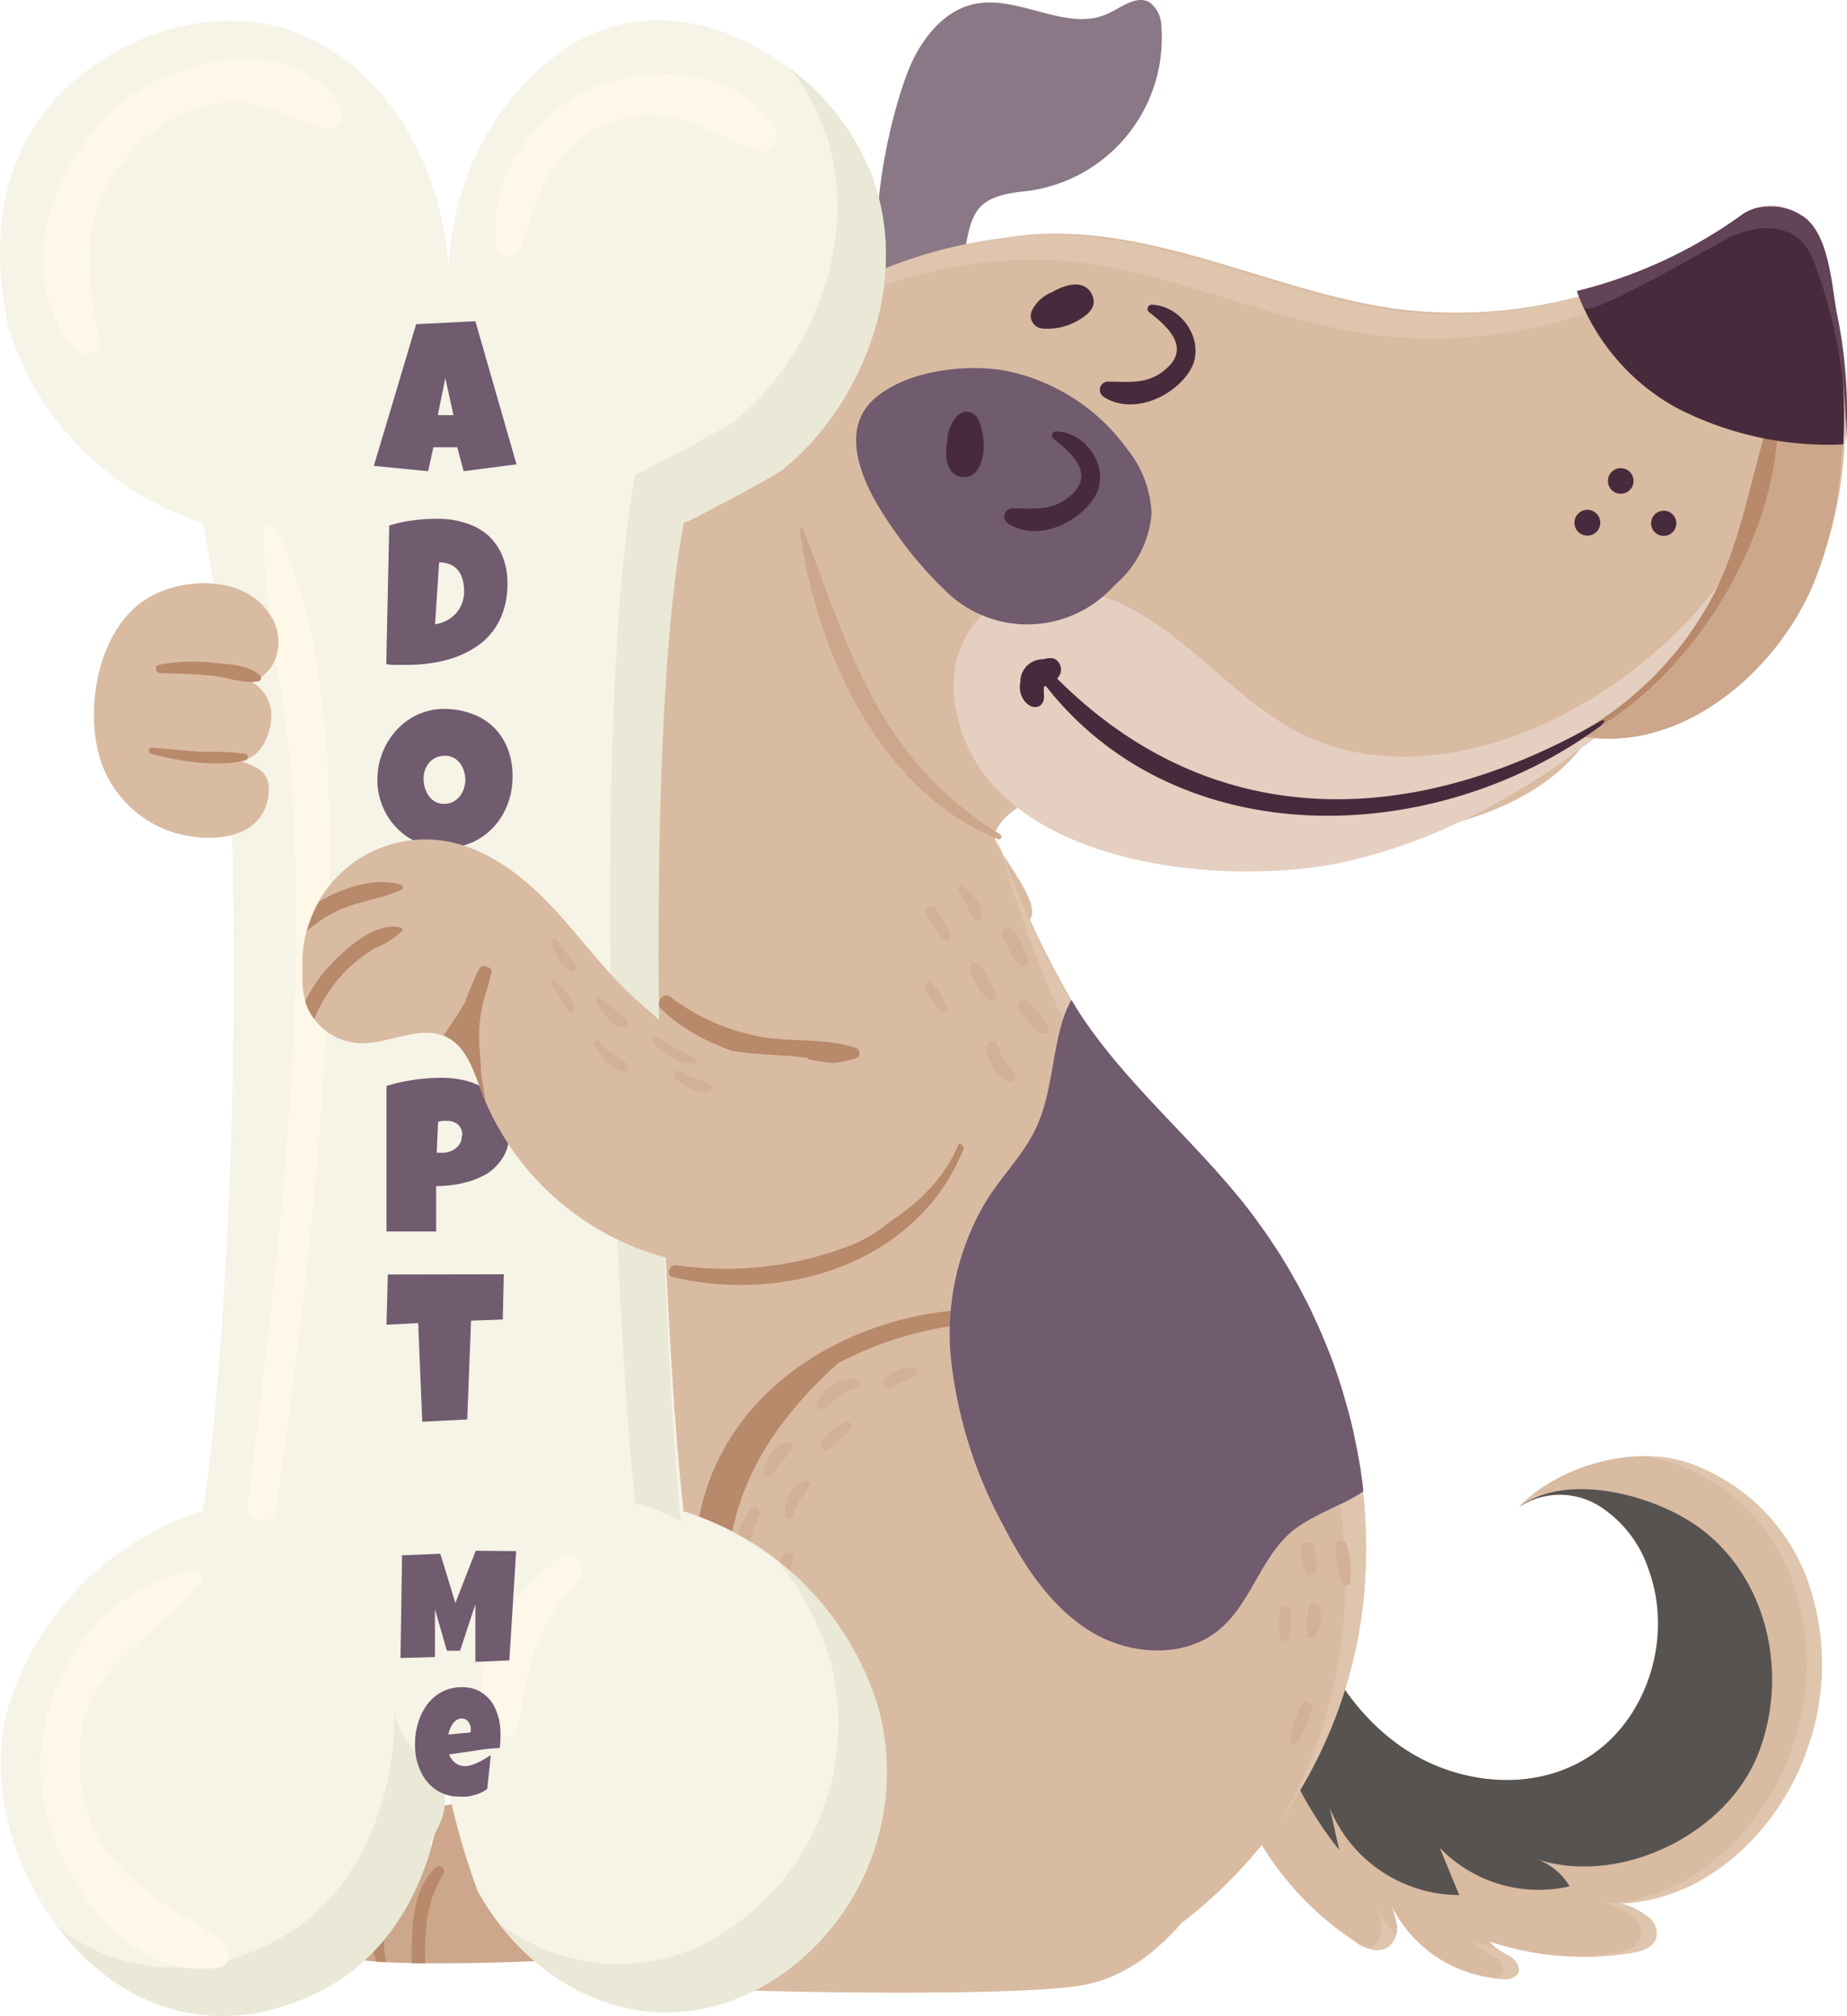 <svg xmlns="http://www.w3.org/2000/svg" width="444.728" height="485.464" viewBox="0 0 444.728 485.464">
  <g id="Group_141" data-name="Group 141" transform="translate(-681 -7122.536)">
    <path id="Path_77" data-name="Path 77" d="M491.418,273.548c3.024-6.1,7.948-11.835,14.6-13.275,10.741-2.361,22.346,6.94,32.309,2.275,3.254-1.5,6.767-4.463,9.935-2.736a7.286,7.286,0,0,1,2.88,5.759,37.175,37.175,0,0,1-32.165,39.709c-13.506,1.267-13.506,5.327-15.665,17.278-1.44,7.89-4.492,16.586-13.908,11.115C476.1,325.957,485.947,284.548,491.418,273.548Z" transform="translate(409.491 6863.248)" fill="#8a7886"/>
    <path id="Path_78" data-name="Path 78" d="M512.4,423.078a73.573,73.573,0,0,0,31.963,74.869,7.862,7.862,0,0,0,7.545,1.5A5.586,5.586,0,0,0,554.444,494a41.87,41.87,0,0,0-3.254-9.589,31.676,31.676,0,0,0,28.8,22.519,3.83,3.83,0,0,0,3.484-1.21c.893-1.469-.4-3.369-1.9-4.262a14.858,14.858,0,0,1-4.9-3.542,70.174,70.174,0,0,0,34.238,2.678c2.333-.432,5.01-1.238,5.759-3.484a4.924,4.924,0,0,0-2.131-5.356,18.2,18.2,0,0,0-6.335-3.052c20.848-.749,38.471-17.969,45.066-37.752a60.471,60.471,0,0,0-.288-40.544,47,47,0,0,0-28.8-27.875c-13.131-4.175-30.7.864-40.314,10.655a18.141,18.141,0,0,1,19.12-.173,28.8,28.8,0,0,1,12.095,15.694c5.759,16.039-.346,35.88-14.744,44.922-13.592,8.639-32.194,6.479-45.354-2.88s-21.136-24.477-24.189-40.314A89.786,89.786,0,0,0,512.4,423.078Z" transform="translate(462.917 7092.125)" fill="#d9bba2"/>
    <path id="Path_79" data-name="Path 79" d="M565.11,382.5a46.994,46.994,0,0,1,28.8,27.874,60.47,60.47,0,0,1,.288,40.516c-6.565,19.812-24.217,37.032-45.065,37.78a18.575,18.575,0,0,1,6.364,3.052,4.924,4.924,0,0,1,2.1,5.356c-.835,2.246-3.513,3.052-5.759,3.456a68.739,68.739,0,0,1-11.115.979,69.108,69.108,0,0,0,14.83-.892c2.333-.432,5.01-1.238,5.759-3.484a4.924,4.924,0,0,0-2.131-5.356,18.2,18.2,0,0,0-6.335-3.052c20.848-.749,38.471-17.969,45.066-37.751a60.471,60.471,0,0,0-.288-40.544,47,47,0,0,0-28.8-27.875,33.543,33.543,0,0,0-11.23-1.44A31.854,31.854,0,0,1,565.11,382.5Z" transform="translate(518.452 7092.186)" fill="#dfc5ad"/>
    <path id="Path_80" data-name="Path 80" d="M532.63,421.65a14.4,14.4,0,0,0,4.866,3.542c1.5.893,2.88,2.88,1.9,4.262a2.879,2.879,0,0,1-2.016,1.094l2.246.173a3.83,3.83,0,0,0,3.484-1.209c.893-1.469-.4-3.369-1.9-4.262a36.764,36.764,0,0,1-3.4-2.1C536.057,422.658,534.329,422.226,532.63,421.65Z" transform="translate(503.246 7168.422)" fill="#dfc5ad"/>
    <path id="Path_81" data-name="Path 81" d="M540.7,431.6a45.152,45.152,0,0,0,26.694,8.092,45.641,45.641,0,0,1-23.037-8.034c-13.131-9.186-21.136-24.477-24.188-40.314-1.209.6-2.3,1.152-3.312,1.7C520.143,408.272,528.062,422.756,540.7,431.6Z" transform="translate(473.605 7111.453)" fill="#dfc5ad"/>
    <path id="Path_82" data-name="Path 82" d="M530.339,425.368a31.348,31.348,0,0,1-4.521-6.508,22.093,22.093,0,0,1,1.065,4.089,5.557,5.557,0,0,1-2.534,5.471l-.49.2a5.327,5.327,0,0,0,4.2-.144,4.81,4.81,0,0,0,2.275-3.11Z" transform="translate(486.762 7163.18)" fill="#dfc5ad"/>
    <path id="Path_83" data-name="Path 83" d="M539.379,384.492a30.025,30.025,0,0,0-2.879,2.678,15.347,15.347,0,0,1,7.861-2.707,18.14,18.14,0,0,0-4.982.029Z" transform="translate(510.521 7098.23)" fill="#dfc5ad"/>
    <path id="Path_84" data-name="Path 84" d="M534.409,470.734c-.778-3.369-1.526-6.709-2.275-10.05a33.749,33.749,0,0,0,31.157,20.877c-1.584-3.8-3.139-7.6-4.694-11.374a33.057,33.057,0,0,0,31.272,9.272,15.206,15.206,0,0,0-8.293-6.652c20.157,6.853,46.275-5.759,53.848-25.628,7.919-20.791.979-46.361-19.063-57.045-10.655-5.759-27.874-9.7-38.558-2.16a18.141,18.141,0,0,1,19.12-.173A28.8,28.8,0,0,1,609.019,403.5c5.759,16.039-.346,35.88-14.744,44.922-13.592,8.639-32.194,6.479-45.354-2.88s-21.136-24.477-24.189-40.314a72.27,72.27,0,0,0-10.251,6.018,91.4,91.4,0,0,0,19.927,59.492Z" transform="translate(469.072 7097.311)" fill="#575351"/>
    <path id="Path_85" data-name="Path 85" d="M579.942,388.918A69.369,69.369,0,0,0,493.554,377.4c-18.688,11.346-31.675,32.8-30.149,54.712,1.641,25.571,13.908,42.1,25.081,65.165-7.084.662-5.586-1.584-12.065-4.521a26.55,26.55,0,0,0-27.673,4.031c-7.429,6.479-11.518,21.827-8.84,31.3,7.976,2.016,56.181.634,66.231-1.469,17.278-3.628,27.183,2.88,44.6.432,19.956-2.88,31.3-23.037,42.416-39.94a121.666,121.666,0,0,0,16.932-35.361,62.775,62.775,0,0,0-1.238-38.7A42.186,42.186,0,0,0,579.942,388.918Z" transform="translate(327.418 7066.246)" fill="#cca78c"/>
    <path id="Path_86" data-name="Path 86" d="M779.1,293.721c-1.209-5.356-2.88-11-6.8-14.4a10.309,10.309,0,0,0-13.62-.518,114.378,114.378,0,0,1-83.076,22.633c-28.8-3.8-56.066-19.092-85.322-18.17-27.73.864-57.592,19.7-83.681,31.906-36.715,17.278-56.757,180.522-57.592,180.233a58.687,58.687,0,0,0-.777,27.212l6.94-13.016A48.348,48.348,0,0,0,458.6,550.7a8.641,8.641,0,0,0,2.016-2.217c-6.306,31.848,8.927,84.689,46.707,117.17a33.634,33.634,0,0,0,4.377,3.139,25.6,25.6,0,0,0-23.238,33,150.54,150.54,0,0,0,26.78,4.348c10.309.49,65.683,1.612,83.1-.95,10.165-1.5,18.084-7.458,24.88-15.175A113.052,113.052,0,0,0,665.5,622.08c7.084-36.686-4.175-75.906-27.471-105.134-11.95-14.974-26.809-27.529-37.78-43.194a222.365,222.365,0,0,1-13.592-25.4c3.427-4.175-9.531-17.738-8.437-20.647,4-10.367,24.275-11.144,30.7-20.5A100.424,100.424,0,0,0,628.5,421.143c24.534,12.872,77.6,9.5,93.673-18.17.518-.921.461-.345.317,0,23.037,3.513,42.56-13.534,52.7-35.966S784.514,317.823,779.1,293.721Z" transform="translate(342.299 6895.57)" fill="#d9bba2"/>
    <path id="Path_87" data-name="Path 87" d="M542.9,320.37h-.317C542.637,320.773,542.781,320.629,542.9,320.37Z" transform="translate(521.948 6978.059)" fill="#d9bba2"/>
    <path id="Path_88" data-name="Path 88" d="M542.346,289.281c29.257-.893,56.382,14.4,85.322,18.17a114.176,114.176,0,0,0,83.047-22.634,10.424,10.424,0,0,1,13.649.518c3.974,3.542,5.586,9.186,6.8,14.542,5.414,24.1,6.393,50.479-3.859,73.17a66.241,66.241,0,0,1-6.335,10.971A67.324,67.324,0,0,0,732.111,367c10.251-22.662,9.272-48.953,3.859-73.17-1.209-5.356-2.88-11-6.8-14.4a10.4,10.4,0,0,0-13.649-.547,114.146,114.146,0,0,1-83.047,22.662c-28.8-3.8-56.066-19.092-85.322-18.17-27.73.864-58.225,13.188-76.136,35.793-.518.634-.95,1.325-1.469,1.987C487.346,300.8,516.286,290.174,542.346,289.281Z" transform="translate(384.682 6895.777)" fill="#dfc5ad"/>
    <path id="Path_89" data-name="Path 89" d="M546.615,298.445a3.081,3.081,0,1,0,3.28,2.786A3.081,3.081,0,0,0,546.615,298.445Z" transform="translate(524.421 6936.834)" fill="#472b3c"/>
    <path id="Path_90" data-name="Path 90" d="M543.771,301.92a3.11,3.11,0,1,0,3.077,2.821A3.11,3.11,0,0,0,543.771,301.92Z" transform="translate(519.461 6943.379)" fill="#472b3c"/>
    <path id="Path_91" data-name="Path 91" d="M550.213,302.008a3.036,3.036,0,1,0,3.3,2.75A3.036,3.036,0,0,0,550.213,302.008Z" transform="translate(531.103 6943.521)" fill="#472b3c"/>
    <path id="Path_92" data-name="Path 92" d="M495.756,289.59a9.071,9.071,0,0,1,4.9-4.636c3.4-1.987,7.689-3.081,9.531.288s-1.3,5.443-3.628,6.738a14.656,14.656,0,0,1-8.264,1.7,3.081,3.081,0,0,1-2.534-4.089Z" transform="translate(433.604 6907.965)" fill="#472b3c"/>
    <path id="Path_93" data-name="Path 93" d="M503.382,303.286c5.068,0,9.445.749,13.707-2.88,6.22-5.183.835-10.194-3.8-13.793a1.008,1.008,0,0,1,.6-1.843c7.6.288,13.275,9.387,9.1,15.982s-14.225,10.626-20.848,6.1a1.987,1.987,0,0,1,1.238-3.571Z" transform="translate(444.465 6911.145)" fill="#472b3c"/>
    <path id="Path_94" data-name="Path 94" d="M678.826,318.088c-24.16,28.422-56.613,54.712-94.134,63.639-30.322,7.141-90.275,1.325-95.314-38.644a24.534,24.534,0,0,1,4.579-18.17c6.45-8.207,18.487-10.28,28.566-7.6s18.6,9.33,26.521,16.1,15.723,14.024,25.2,18.4c17.71,8.236,38.9,5.183,56.728-2.88a111.182,111.182,0,0,0,49.7-44.518C678.826,309.449,682.2,314.057,678.826,318.088Z" transform="translate(421.467 6948.059)" fill="#e5cfc1"/>
    <path id="Path_95" data-name="Path 95" d="M580.218,340.565A84.862,84.862,0,0,1,541.43,383.3c24.506,4.607,47.773-15.55,56.555-36.974,7.4-18.055,8.178-38.558,5.529-58.4a7.136,7.136,0,0,0-1.123-.288C588.367,286.371,584.653,329.651,580.218,340.565Z" transform="translate(519.787 6916.484)" fill="#cca78c"/>
    <path id="Path_96" data-name="Path 96" d="M546.17,368.342h0c22.749-12.613,43.05-43.367,44.49-72.134,0-.864-2.3-1.987-2.62-.979-4.118,13.937-6.767,29.832-13.822,42.359a81.462,81.462,0,0,1-33.547,32.6C542.513,369.609,544.5,369,546.17,368.342Z" transform="translate(518.358 6930.057)" fill="#b8896a"/>
    <path id="Path_97" data-name="Path 97" d="M541.25,296.923a52.437,52.437,0,0,0,23.814,27.99,79.593,79.593,0,0,0,40.314,8.9,133.206,133.206,0,0,0-4.118-40.573,25.342,25.342,0,0,0-6.94-13.908,10.741,10.741,0,0,0-13.592-.634,114.952,114.952,0,0,1-39.479,18.228Z" transform="translate(519.448 6895.738)" fill="#472b3c"/>
    <path id="Path_98" data-name="Path 98" d="M575.442,282.312a115.168,115.168,0,0,1-13.62,7.4h0a117.2,117.2,0,0,1-20.532,7.17,41.739,41.739,0,0,0,1.584,3.945c1.238,2.88,32.366-15.723,36.024-17.278,7.8-3.225,15.982-2.534,19.264,6.1a118.7,118.7,0,0,1,7.775,44.058,115.459,115.459,0,0,0-2.217-31.675c-1.21-6.652-1.9-19.408-8.409-23.325a13.131,13.131,0,0,0-14.4,0C579.013,279.951,577.227,281.161,575.442,282.312Z" transform="translate(519.524 6895.719)" fill="#634357"/>
    <path id="Path_99" data-name="Path 99" d="M489.684,328.484A93.015,93.015,0,0,0,502.008,343.2a28.047,28.047,0,0,0,41.149-.806,25.312,25.312,0,0,0,8.955-17.278,26.291,26.291,0,0,0-5.759-15.406A47.743,47.743,0,0,0,516.925,290.7c-9.7-1.756-24.246,0-31.848,7.026C475.948,306.311,484.126,320.622,489.684,328.484Z" transform="translate(406.158 6921.105)" fill="#705b6f"/>
    <path id="Path_100" data-name="Path 100" d="M491.361,294.518a8.985,8.985,0,0,0-2.592,6.249c-.691,3.859-.173,8.264,3.628,8.639,3.34.461,4.636-3.139,5.039-5.759a14.914,14.914,0,0,0-1.353-8.351,3.052,3.052,0,0,0-4.723-.778Z" transform="translate(420.318 6927.975)" fill="#472b3c"/>
    <path id="Path_101" data-name="Path 101" d="M495.392,313.888c5.068,0,9.474.72,13.707-2.88,6.22-5.212.835-10.194-3.8-13.793a1.008,1.008,0,0,1,.633-1.843c7.573.259,13.275,9.387,9.071,15.953s-14.225,10.626-20.848,6.134a1.987,1.987,0,0,1,1.238-3.571Z" transform="translate(429.447 6931.066)" fill="#472b3c"/>
    <path id="Path_102" data-name="Path 102" d="M476.26,303.912c0-.432.633-.72.806-.259,11.518,30.207,18.343,55.6,47.513,73.631a.634.634,0,0,1-.547,1.123C495.352,366.918,480.119,332.737,476.26,303.912Z" transform="translate(397.294 6946.195)" fill="#cca78c"/>
    <path id="Path_103" data-name="Path 103" d="M460.635,394.084a29.746,29.746,0,0,0,20.618,14.974A20.906,20.906,0,0,0,503.138,398c-4,15.463-1.641,32.021,3.743,47.024s13.736,28.8,22,42.445a29.948,29.948,0,0,0-31.042-6.623c-2.88,1.123-17.278-19.121-19.178-21.712a145.93,145.93,0,0,1-15.348-27.471c-3.023-7.113-18.746-52.581-8.639-54.712A66.225,66.225,0,0,0,460.635,394.084Z" transform="translate(350.432 7084.404)" fill="#d2b196"/>
    <path id="Path_104" data-name="Path 104" d="M450.267,358.55l-.6,1.008-.432,1.872C449.576,360.479,449.863,359.471,450.267,358.55Z" transform="translate(346.489 7049.82)" fill="#dfc5ad"/>
    <path id="Path_105" data-name="Path 105" d="M552.4,418.267c-11.95-14.974-26.809-27.529-37.78-43.194-9.762-13.995-16.039-29.948-22.029-46.073,6.191,19.38,12.008,38.99,22.778,56.066,10.223,16.212,24.505,29.429,35.736,44.922,21.943,30.293,31.388,69.974,22.6,106.314a111.308,111.308,0,0,1-12.584,30.668A113.054,113.054,0,0,0,579.87,523.4C586.954,486.571,575.7,447.351,552.4,418.267Z" transform="translate(427.988 6994.279)" fill="#dfc5ad"/>
    <path id="Path_106" data-name="Path 106" d="M529.781,368.887c-27.385,2.707-54.05,19.466-60.644,47.542-6.854,29.285,7.976,56.843,25.139,79.736-8.322-4.9-15.233-3.686-23.7-1.152h0l.4.317a23.988,23.988,0,0,1,9.042.49c7.314,1.67,13.16,6.479,20.157,8.783a1.5,1.5,0,0,0,1.209-.173,5.1,5.1,0,0,0,1.325.806.922.922,0,0,0,1.094-1.3,5.212,5.212,0,0,0-.806-.979,1.728,1.728,0,0,0-.2-1.612h0c-.749-2.246-1.641-4.463-2.592-6.623a1.382,1.382,0,0,0-.259-.72,2.635,2.635,0,0,0-.317-.461c-.633-1.382-1.3-2.736-2.016-4.06.2-1.008-.4-2.131-1.843-3.427-4.636-8.149-10.079-15.924-14.4-24.246a147.344,147.344,0,0,1-5.9-20.935c-1.584-22.893,6.882-41.437,26.578-59.262h0a85.122,85.122,0,0,1,28.594-9.157C532.891,372.112,532.055,368.657,529.781,368.887Z" transform="translate(380.689 7069.23)" fill="#b8896a"/>
    <path id="Path_107" data-name="Path 107" d="M588.309,461.176a136.261,136.261,0,0,0-28.8-69.283c-11.95-14.974-26.809-27.529-37.78-43.194-1.3-1.843-2.505-3.743-3.686-5.759a30.21,30.21,0,0,0-1.785,4.06c-2.88,8.639-2.736,18.055-6.479,26.262-2.88,6.45-8.063,11.518-11.922,17.566a62.084,62.084,0,0,0-8.639,39.479,108.675,108.675,0,0,0,12.44,38.99c5.068,9.906,11.518,19.639,20.848,25.484s22.691,6.825,31.215-.317c7.516-6.249,9.906-17.1,17.278-23.469C576.071,466.762,582.867,464.891,588.309,461.176Z" transform="translate(420.873 7020.48)" fill="#705b6f"/>
    <path id="Path_108" data-name="Path 108" d="M498.346,347.134a.692.692,0,0,0,0,.23,118.376,118.376,0,0,0,6.277,11.374c10.223,16.212,24.505,29.429,35.736,44.922a136.694,136.694,0,0,1,24.534,60.673,47.448,47.448,0,0,0,5.558-3.11,1.245,1.245,0,0,0,0-.317c-.144-1.469-.346-2.88-.547-4.377s-.374-2.275-.576-3.427-.288-1.613-.461-2.419-.432-2.217-.662-3.312-.662-2.88-1.036-4.319-.633-2.3-.95-3.427-.547-1.9-.835-2.88-.6-1.9-.921-2.88q-.807-2.477-1.728-4.924l-.893-2.275c-.489-1.181-.95-2.332-1.44-3.484l-1.008-2.246c-.777-1.728-1.555-3.427-2.39-5.1l-.749-1.411c-.72-1.411-1.469-2.88-2.246-4.175l-.95-1.7c-1.008-1.728-2.045-3.456-3.11-5.126l-.4-.6c-1.008-1.555-2.045-3.11-3.139-4.636l-.95-1.325c-1.209-1.7-2.448-3.34-3.743-4.982-11.95-14.974-26.809-27.529-37.78-43.194-1.3-1.843-2.505-3.743-3.686-5.759a31.881,31.881,0,0,0-1.9,4.2Z" transform="translate(438.789 7020.461)" fill="#705b6f"/>
    <path id="Path_109" data-name="Path 109" d="M465.995,430.219a27.7,27.7,0,0,1,6.825-12.008.979.979,0,0,0-1.325-1.44,23.9,23.9,0,0,0-8.639,22.518l2.88.634a28.217,28.217,0,0,1,.259-9.7Z" transform="translate(371.506 7158.816)" fill="#b8896a"/>
    <path id="Path_110" data-name="Path 110" d="M473.5,419.249a1.209,1.209,0,0,0-1.843-1.555c-5.759,5.442-5.759,14.571-5.759,22.029l3.311.518C469.068,432.5,469.384,425.988,473.5,419.249Z" transform="translate(377.821 7160.313)" fill="#b8896a"/>
    <path id="Path_111" data-name="Path 111" d="M443.928,428.2a27.442,27.442,0,0,1,6.825-11.979.979.979,0,0,0-1.325-1.44c-6.882,5.183-11.23,16.673-7.746,25.052l2.246.144a35.16,35.16,0,0,1,0-11.778Z" transform="translate(329.992 7155.078)" fill="#b8896a"/>
    <path id="Path_112" data-name="Path 112" d="M451.423,417.24c.691-1.152-.806-2.563-1.843-1.555-5.99,5.759-5.759,15.406-5.759,23.037H447.1C446.873,430.832,447.219,424.151,451.423,417.24Z" transform="translate(336.319 7156.563)" fill="#b8896a"/>
    <path id="Path_113" data-name="Path 113" d="M490.918,333.578c-.922-.691-1.814.6-1.209,1.44a17.655,17.655,0,0,1,1.987,3.225,13.063,13.063,0,0,0,1.555,3.024,1.123,1.123,0,0,0,1.9-.691C495.439,337.868,492.79,335.161,490.918,333.578Z" transform="translate(422.201 7002.516)" fill="#d2b196"/>
    <path id="Path_114" data-name="Path 114" d="M489.322,335.721c-.864-1.469-3.225-.23-2.332,1.209a24.621,24.621,0,0,0,4.348,6.306c.633.518,1.5-.259,1.353-.95a23.264,23.264,0,0,0-3.369-6.566Z" transform="translate(417.088 7005.67)" fill="#d2b196"/>
    <path id="Path_115" data-name="Path 115" d="M495.906,337.676a1.423,1.423,0,1,0-2.534,1.3,24.247,24.247,0,0,0,3.974,6.853,1.209,1.209,0,0,0,2.073-1.065A23.958,23.958,0,0,0,495.906,337.676Z" transform="translate(429.164 7009.129)" fill="#d2b196"/>
    <path id="Path_116" data-name="Path 116" d="M496.92,347.36a15.673,15.673,0,0,0-1.872-3.4c-.691-1.181-1.325-2.39-1.929-3.571s-3.081-.6-2.563.922a15.176,15.176,0,0,0,4.377,7.4C495.8,349.347,497.266,348.425,496.92,347.36Z" transform="translate(424.032 7014.506)" fill="#d2b196"/>
    <path id="Path_117" data-name="Path 117" d="M488.744,341.916c-.72-1.152-2.62-.173-1.872.979a25.349,25.349,0,0,0,4,5.759c.576.49,1.526-.23,1.324-.921A24.706,24.706,0,0,0,488.744,341.916Z" transform="translate(416.917 7017.588)" fill="#d2b196"/>
    <path id="Path_118" data-name="Path 118" d="M498.832,354.5c-.317-1.353-1.613-2.1-2.419-3.2a12.836,12.836,0,0,1-1.9-3.887,1.327,1.327,0,1,0-2.592.576,11.692,11.692,0,0,0,1.785,4.924c.835,1.325,2.044,3.139,3.772,3.2a1.325,1.325,0,0,0,1.353-1.613Z" transform="translate(426.67 7026.943)" fill="#d2b196"/>
    <path id="Path_119" data-name="Path 119" d="M501.686,349.212a23.038,23.038,0,0,0-4.866-5.99,1.411,1.411,0,0,0-2.073,1.872,22.287,22.287,0,0,0,5.154,5.759,1.238,1.238,0,0,0,1.786-1.641Z" transform="translate(431.59 7020.398)" fill="#d2b196"/>
    <path id="Path_120" data-name="Path 120" d="M521.243,389.446c-.346-1.987-3.312-1.3-3.052.691a12.642,12.642,0,0,0,1.325,5.557,1.325,1.325,0,0,0,2.246-.49,13.159,13.159,0,0,0-.518-5.759Z" transform="translate(476.076 7105.658)" fill="#d2b196"/>
    <path id="Path_121" data-name="Path 121" d="M523.713,389.125c-.346-1.382-2.62-1.325-2.592.23a19.667,19.667,0,0,0,1.612,9.013.979.979,0,0,0,1.785-.144A19.951,19.951,0,0,0,523.713,389.125Z" transform="translate(481.553 7105.432)" fill="#d2b196"/>
    <path id="Path_122" data-name="Path 122" d="M521.764,394.4a1.382,1.382,0,0,0-2.707.23,42.265,42.265,0,0,0-.375,6.277,1.152,1.152,0,0,0,1.872.6A9.158,9.158,0,0,0,521.764,394.4Z" transform="translate(477.023 7115.303)" fill="#d2b196"/>
    <path id="Path_123" data-name="Path 123" d="M519.162,394.63a1.3,1.3,0,0,0-2.563,0,22.257,22.257,0,0,0,0,6.767,1.123,1.123,0,0,0,2.16,0A23.034,23.034,0,0,0,519.162,394.63Z" transform="translate(472.628 7115.563)" fill="#d2b196"/>
    <path id="Path_124" data-name="Path 124" d="M520.11,402.175a40.319,40.319,0,0,0-2.88,8.783.922.922,0,0,0,1.527.72,21.827,21.827,0,0,0,3.83-8.639,1.353,1.353,0,0,0-2.476-.864Z" transform="translate(474.3 7130.68)" fill="#d2b196"/>
    <path id="Path_125" data-name="Path 125" d="M474.546,385.949c-2.39,3.571-4.809,8.639-3.225,13.073.432,1.152,2.1.806,2.448-.173a51.844,51.844,0,0,0,.95-5.759,23.7,23.7,0,0,1,1.958-5.759C477.4,385.891,475.468,384.538,474.546,385.949Z" transform="translate(387.057 7100.199)" fill="#d2b196"/>
    <path id="Path_126" data-name="Path 126" d="M479.029,379.874a8.063,8.063,0,0,0-5.759,7.516,1.123,1.123,0,0,0,1.843.576,33.847,33.847,0,0,0,2.3-3.311,21.175,21.175,0,0,0,2.678-3.139,1.094,1.094,0,0,0-1.066-1.641Z" transform="translate(391.674 7089.889)" fill="#d2b196"/>
    <path id="Path_127" data-name="Path 127" d="M480.16,383.11c-3.2.374-5.586,5.5-5.039,8.351.144.72,1.267,1.008,1.612.317a44.9,44.9,0,0,1,1.9-4.118,18.33,18.33,0,0,0,2.419-3.542.777.777,0,0,0-.893-1.008Z" transform="translate(395.006 7095.955)" fill="#d2b196"/>
    <path id="Path_128" data-name="Path 128" d="M484.187,378.169a7.2,7.2,0,0,0-3.11,2.131,20.178,20.178,0,0,0-2.879,2.88,1.181,1.181,0,0,0,1.555,1.7,20.8,20.8,0,0,0,3.2-2.563,7.343,7.343,0,0,0,2.419-2.88,1.037,1.037,0,0,0-1.181-1.267Z" transform="translate(400.54 7086.67)" fill="#d2b196"/>
    <path id="Path_129" data-name="Path 129" d="M487.18,374.638a9.445,9.445,0,0,0-9.416,5.759,1.181,1.181,0,0,0,1.9,1.238,27.5,27.5,0,0,1,3.657-3.168,43.618,43.618,0,0,1,4.233-1.987A1.016,1.016,0,0,0,487.18,374.638Z" transform="translate(400.023 7080.008)" fill="#d2b196"/>
    <path id="Path_130" data-name="Path 130" d="M490.594,373.643a8.639,8.639,0,0,0-6.911,2.736,1.349,1.349,0,0,0,1.5,2.188,19.572,19.572,0,0,1,2.88-1.641,10.2,10.2,0,0,0,2.879-1.3,1.181,1.181,0,0,0-.345-1.987Z" transform="translate(410.489 7078.152)" fill="#d2b196"/>
    <path id="Path_131" data-name="Path 131" d="M474.33,398.4a20.157,20.157,0,0,1-.316-4.579,1.181,1.181,0,1,0-2.361,0,13.62,13.62,0,0,0,1.612,9.244,1.037,1.037,0,0,0,1.785-.634,20.345,20.345,0,0,0-.72-4.031Z" transform="translate(388.224 7113.895)" fill="#d2b196"/>
    <path id="Path_132" data-name="Path 132" d="M475.543,389.953a18.259,18.259,0,0,0-1.123,6.018,6.82,6.82,0,0,0,.432,2.016,1.023,1.023,0,0,0,1.987,0,11.859,11.859,0,0,0,.518-1.987l.173-1.728c.173-1.325.4-2.649.576-3.974S476.09,388.715,475.543,389.953Z" transform="translate(393.835 7107.34)" fill="#d2b196"/>
    <path id="Path_133" data-name="Path 133" d="M477.565,400.628a13.209,13.209,0,0,0-.317-3.513,1.238,1.238,0,0,0-2.361,0,8.12,8.12,0,0,0,1.3,7.458.893.893,0,0,0,1.555-.547,17.806,17.806,0,0,0-.173-3.4Z" transform="translate(393.973 7120.68)" fill="#d2b196"/>
    <path id="Path_134" data-name="Path 134" d="M465.228,357.393c-1.008.346-1.9.922-2.88,1.3a10.973,10.973,0,0,1-3.34.547.547.547,0,0,0-.23,1.008,5.385,5.385,0,0,0,7.257-1.929.662.662,0,0,0-.806-.921Z" transform="translate(363.951 7047.58)" fill="#d2b196"/>
    <path id="Path_135" data-name="Path 135" d="M494.823,319.993v-.432a5.385,5.385,0,0,1,5.414-4.953,7.949,7.949,0,0,1,1.872-.288c2.1,0,3.139,2.736,2.016,4.291a2.506,2.506,0,0,1-.461.662c37.694,37.665,86.042,35.995,130.5,10.424,1.7-.979,1.526,0,0,1.209-39.566,29-101.16,31.1-133.267-9.906l-.4.2a15.023,15.023,0,0,0,0,2.3c0,2.88-2.62,3.427-4.435,1.469A5.528,5.528,0,0,1,494.823,319.993Z" transform="translate(431.888 6966.688)" fill="#472b3c"/>
    <path id="Path_136" data-name="Path 136" d="M620.835,667.242a71.155,71.155,0,0,0-46.851-47.225c-5.039-44.346-10.683-181.414,0-238.027,0,.432,21.885-11.2,23.872-12.843a66.433,66.433,0,0,0,16.068-19.38c8.639-15.492,11.518-33.662,5.759-50.277-8.869-25.916-44.72-50.8-74.034-31.819a64.993,64.993,0,0,0-24.217,32.05A70.665,70.665,0,0,0,517.4,321.4c-1.065-22.749-13.3-48.723-37.031-57.592-19.984-7.429-43.194,1.238-56.555,15-15.031,15.463-16.586,36.744-12.44,55.893a71.27,71.27,0,0,0,46.88,47.254c12.555,62.286,6.969,193.681,0,238.027A71.155,71.155,0,0,0,411.4,667.213c-10.453,36.11,25.657,92.147,74.207,68.793,21.367-10.251,30.437-34.238,30.466-55.806a174.086,174.086,0,0,0,8.351,31.3c14.4,25.916,45.383,39.508,73.6,19.725A59.579,59.579,0,0,0,620.835,667.242ZM515.73,337.472Z" transform="translate(271.608 6866.449)" fill="#f6f3e7"/>
    <path id="Path_137" data-name="Path 137" d="M512.184,280.216c5.759,16.644,2.736,34.814-5.759,50.306a66.9,66.9,0,0,1-16.068,19.38c-1.987,1.641-23.958,13.246-23.872,12.814-10.683,56.584-5.039,203.385,0,247.645a63.344,63.344,0,0,1,10.885,4.319c-4.809-50.479-9.416-186.655.749-240.388,0,.432,21.885-11.2,23.872-12.843a66.435,66.435,0,0,0,16.068-19.38c8.639-15.492,11.518-33.662,5.759-50.278a59.2,59.2,0,0,0-19.955-26.752,53.185,53.185,0,0,1,8.322,15.176Z" transform="translate(367.503 6874.061)" fill="#eae8d6"/>
    <path id="Path_138" data-name="Path 138" d="M542.535,425.151a72.189,72.189,0,0,0-24.188-35.362A69.8,69.8,0,0,1,530.9,413.518a59.579,59.579,0,0,1-22.806,64.013,46.736,46.736,0,0,1-57.045-.6c15.78,20.819,43.338,30.005,68.678,12.238A59.579,59.579,0,0,0,542.535,425.151Z" transform="translate(349.909 7108.539)" fill="#eae8d6"/>
    <path id="Path_139" data-name="Path 139" d="M503.6,433.841c11.317-17.537-6.249-18.545-8.351-31.3,0,21.568-9.128,45.555-30.466,55.806-19.61,9.445-37.2,5.9-50.508-4.031,13.62,17.854,36.081,28.191,62.141,15.665,14.686-7.026,23.555-20.56,27.673-35.333C503.95,434.359,503.432,434.1,503.6,433.841Z" transform="translate(280.797 7132.504)" fill="#eae8d6"/>
    <path id="Path_140" data-name="Path 140" d="M484.594,275.741c-10.655-18.314-39.94-11.922-53.071-.662-16.356,14.024-26.377,41.207-10.683,59.492,2.333,2.707,6.249-.23,5.759-3.254-4.06-18.573-4.463-33.922,10.914-47.8a31.993,31.993,0,0,1,21.8-8.84c7.976,0,13.966,4.463,21.367,6.335a3.657,3.657,0,0,0,3.916-5.27Z" transform="translate(278.355 6872.516)" fill="#fff7e7"/>
    <path id="Path_141" data-name="Path 141" d="M518.077,278.216c-8.178-14.254-30.581-15.348-44.115-9.157-13.995,6.364-25.657,22.374-22.749,38.212.576,3.139,5.241,2.88,6.018,0,3.657-13.3,8.236-26.32,23.037-30.639,12.9-3.772,22.058,2.88,33.374,7.343C516.982,285.27,519.632,280.98,518.077,278.216Z" transform="translate(349.372 6874.879)" fill="#fff7e7"/>
    <path id="Path_142" data-name="Path 142" d="M456.435,479.714c-16.471-10.827-32.251-17.278-34.094-40.314-2.016-24.995,15.521-29.746,28.8-45.642a1.872,1.872,0,0,0-1.814-3.11c-24.678,4.463-39.738,30.9-35.966,54.511,3.139,19.437,20.157,44.662,42.272,41.149C458.911,485.905,458.8,481.269,456.435,479.714Z" transform="translate(277.977 7110.043)" fill="#fff7e7"/>
    <path id="Path_143" data-name="Path 143" d="M468.84,389.9c-12.008,8.639-24.477,26.694-16.932,42.042a3.455,3.455,0,0,0,6.22-.806c1.958-5.759,1.987-12.123,4.118-18.055a47.456,47.456,0,0,1,10.971-17.479C476.1,392.812,472.238,387.427,468.84,389.9Z" transform="translate(347.208 7107.561)" fill="#fff7e7"/>
    <path id="Path_144" data-name="Path 144" d="M437.011,303.962c-.72-1.469-2.88-.691-2.88.806-.288,19.351,5.068,38.673,6.479,58.053a528.225,528.225,0,0,1,.778,58.859c-1.5,39.537-6.393,78.843-11.317,118.063-.576,4.579,6.594,4.492,7.2,0,5.558-41.639,11.058-83.364,12.152-125.406C450.257,380.185,452.446,335.321,437.011,303.962Z" transform="translate(310.417 6945.742)" fill="#fff7e7"/>
    <path id="Path_145" data-name="Path 145" d="M533.951,355.23c-8.408,10.568-13.275,20.5-27.068,25.11a82.9,82.9,0,0,1-39.594,3.974c-1.93-.346-2.88,2.534-.806,2.879,27.212,6.393,58.715-3.657,69.715-30.668C536.773,355.432,534.786,354.28,533.951,355.23Z" transform="translate(376.721 7042.918)" fill="#b8896a"/>
    <path id="Path_146" data-name="Path 146" d="M512.047,355.235c-7.516-2.592-15.9-1.3-23.67-2.88a50.737,50.737,0,0,1-21.165-9.5c-1.7-1.267-3.686,1.469-2.217,2.88,10.712,10.655,32.511,16.5,47.052,11.893a1.325,1.325,0,0,0,0-2.39Z" transform="translate(375.156 7019.703)" fill="#b8896a"/>
    <path id="Path_147" data-name="Path 147" d="M460.391,327.509a11.691,11.691,0,0,0-.432-11.375c-5.529-9.272-18.861-9.733-27.73-5.558-12.526,5.759-16.644,23.382-14.4,36.024a27.1,27.1,0,0,0,19.236,21.683l1.469.374c8.293,1.843,19.38.662,20.733-9.5.806-6.076-3.139-6.94-7.746-8.639,5.471,1.037,8.927-6.364,8.38-11.922a9.56,9.56,0,0,0-4.607-6.709A10.166,10.166,0,0,0,460.391,327.509Z" transform="translate(286.374 6954.908)" fill="#d9bba2"/>
    <path id="Path_148" data-name="Path 148" d="M447.421,317.846c-2.88-2.419-6.94-2.592-10.51-2.88a45.065,45.065,0,0,0-13.764.4c-1.152.23-.806,1.929.288,1.987,4.435.173,8.84.173,13.275.749,3.427.432,6.911,1.872,10.338,1.238a.835.835,0,0,0,.374-1.5Z" transform="translate(296.119 6967.25)" fill="#b8896a"/>
    <path id="Path_149" data-name="Path 149" d="M445.126,323.26a75.974,75.974,0,0,0-10.568-.461c-4-.23-8.005-.749-12.008-.979a.72.72,0,0,0-.2,1.411c6.681,1.843,16.01,3.283,22.778,1.613a.835.835,0,0,0,0-1.584Z" transform="translate(294.988 6980.783)" fill="#b8896a"/>
    <path id="Path_150" data-name="Path 150" d="M475,320.619l-12.728,1.641L460.75,316.5H454.99l-1.267,5.759-13.073-1.267,10.194-34.123,14.254-.72Zm-15.175-11.864-1.958-8.9-1.814,8.9Z" transform="translate(330.362 6913.738)" fill="#705b6f"/>
    <path id="Path_151" data-name="Path 151" d="M470.86,318.249a20.157,20.157,0,0,1-.922,6.422,16.962,16.962,0,0,1-2.563,5.039,15.606,15.606,0,0,1-3.945,3.715,22.519,22.519,0,0,1-4.982,2.534,28.4,28.4,0,0,1-5.759,1.44,40.754,40.754,0,0,1-6.277.461h-2.361a9.47,9.47,0,0,1-2.361-.2l.72-33.346a32.145,32.145,0,0,1,5.759-1.267,45.6,45.6,0,0,1,5.932-.374,20.877,20.877,0,0,1,6.709,1.037,14.628,14.628,0,0,1,5.327,2.88,13.966,13.966,0,0,1,3.455,4.9,16.818,16.818,0,0,1,1.267,6.767Zm-17.422,9.819a8.349,8.349,0,0,0,2.88-.922,9.213,9.213,0,0,0,2.188-1.728,7.919,7.919,0,0,0,1.411-2.361,7.684,7.684,0,0,0,.518-2.88,11.519,11.519,0,0,0-.317-2.707,6.017,6.017,0,0,0-1.008-2.217,4.9,4.9,0,0,0-1.814-1.5,7.543,7.543,0,0,0-2.88-.6Z" transform="translate(332.316 6944.789)" fill="#705b6f"/>
    <path id="Path_152" data-name="Path 152" d="M473.49,334.984a19.189,19.189,0,0,1-.547,4.492,17.68,17.68,0,0,1-1.555,4.06,16.3,16.3,0,0,1-2.448,3.456,15.35,15.35,0,0,1-3.254,2.707,15.7,15.7,0,0,1-3.945,1.757,15.259,15.259,0,0,1-4.492.634,15.982,15.982,0,0,1-8.322-2.246,14.829,14.829,0,0,1-3.283-2.563,15.666,15.666,0,0,1-2.505-3.311,16.962,16.962,0,0,1-1.613-3.945,15.749,15.749,0,0,1-.576-4.377,18.571,18.571,0,0,1,.518-4.377,19.464,19.464,0,0,1,1.555-4.031,18.483,18.483,0,0,1,2.448-3.484,16.241,16.241,0,0,1,3.225-2.736,14.4,14.4,0,0,1,3.859-1.785,14.623,14.623,0,0,1,4.377-.662,18.86,18.86,0,0,1,6.767,1.181,14.2,14.2,0,0,1,8.639,8.466,18.058,18.058,0,0,1,1.152,6.767Zm-11.374.662a6.621,6.621,0,0,0-.345-2.131,5.526,5.526,0,0,0-.921-1.843,4.837,4.837,0,0,0-1.526-1.325,4.4,4.4,0,0,0-2.073-.489,4.982,4.982,0,0,0-3.8,1.613,6.049,6.049,0,0,0-1.037,1.785,6.476,6.476,0,0,0-.345,2.131,7,7,0,0,0,.317,2.16,5.756,5.756,0,0,0,.922,1.929,4.379,4.379,0,0,0,1.5,1.411,4.061,4.061,0,0,0,2.131.547,4.751,4.751,0,0,0,2.16-.461,5.125,5.125,0,0,0,1.641-1.3,5.759,5.759,0,0,0,1.008-1.872,6.8,6.8,0,0,0,.374-2.16Z" transform="translate(330.925 6974.674)" fill="#705b6f"/>
    <path id="Path_153" data-name="Path 153" d="M471.341,362.436a12.179,12.179,0,0,1-.749,4.406,10.455,10.455,0,0,1-2.044,3.369,11.894,11.894,0,0,1-2.88,2.448,20.665,20.665,0,0,1-3.743,1.613,27.222,27.222,0,0,1-4.089.921,35.276,35.276,0,0,1-4.175.317v10.914H441.71V351.378a44.818,44.818,0,0,1,6.566-1.469,47.094,47.094,0,0,1,6.767-.49,26.314,26.314,0,0,1,3.945.317,18.678,18.678,0,0,1,3.772,1.008,16.645,16.645,0,0,1,3.34,1.728,11.514,11.514,0,0,1,2.678,2.476,11.259,11.259,0,0,1,1.785,3.283A12.293,12.293,0,0,1,471.341,362.436Zm-11.374.893a3.457,3.457,0,0,0-1.008-2.621,3.859,3.859,0,0,0-2.649-.921h-1.094l-1.094.2-.317,7.487h1.382a5.3,5.3,0,0,0,1.785-.317,4.667,4.667,0,0,0,1.526-.864,4.147,4.147,0,0,0,1.065-1.382,3.829,3.829,0,0,0,.26-1.584Z" transform="translate(332.354 7032.66)" fill="#705b6f"/>
    <path id="Path_154" data-name="Path 154" d="M469.959,365.85l-.259,10.885-7.631.288-.921,23.785-10.827.547-.979-23.757-7.631.4.317-12.094Z" transform="translate(332.354 7063.541)" fill="#705b6f"/>
    <path id="Path_155" data-name="Path 155" d="M470.726,389.056l-1.641,26.32-8.178.345V401.871l-3.686,11.173h-3.168l-2.88-9.992V414.57l-8.293.23.374-24.736,9.215-.374,3.628,11.864,4.9-12.584Z" transform="translate(334.553 7106.998)" fill="#705b6f"/>
    <path id="Path_156" data-name="Path 156" d="M464.679,411.928a22.561,22.561,0,0,1-.2,3.11,39.58,39.58,0,0,0-6.1.662l-6.047.864a4.462,4.462,0,0,0,1.469,2.044,3.685,3.685,0,0,0,2.361.777,5.158,5.158,0,0,0,1.555-.259,12.363,12.363,0,0,0,1.7-.691,14.364,14.364,0,0,0,1.613-.864l1.325-.835-.864,8.12a7.231,7.231,0,0,1-1.5.921,9.188,9.188,0,0,1-1.7.6,9.326,9.326,0,0,1-1.785.346,12,12,0,0,1-1.756,0,10.365,10.365,0,0,1-3.225-.489,9.217,9.217,0,0,1-2.649-1.354,10.11,10.11,0,0,1-2.1-2.044,12.149,12.149,0,0,1-1.5-2.592,15.832,15.832,0,0,1-.893-2.879,16.849,16.849,0,0,1-.288-3.168,18.932,18.932,0,0,1,.288-3.34,17.615,17.615,0,0,1,.921-3.2,15.037,15.037,0,0,1,1.555-2.88,11.231,11.231,0,0,1,2.217-2.3,9.962,9.962,0,0,1,2.88-1.555,10.455,10.455,0,0,1,3.513-.547,9.332,9.332,0,0,1,2.88.432,7.868,7.868,0,0,1,2.333,1.238,8.47,8.47,0,0,1,1.814,1.843,10.828,10.828,0,0,1,1.238,2.361,13.349,13.349,0,0,1,.749,2.707A19.1,19.1,0,0,1,464.679,411.928Zm-7.17-.922a6.288,6.288,0,0,0,0-1.037,3.454,3.454,0,0,0-.374-.95,2.159,2.159,0,0,0-.634-.72,1.7,1.7,0,0,0-1.152-.375,2.188,2.188,0,0,0-1.267.374,3.744,3.744,0,0,0-.921.979,5.12,5.12,0,0,0-.662,1.238,9.9,9.9,0,0,0-.374,1.267l5.3-.49Z" transform="translate(336.827 7128.443)" fill="#705b6f"/>
    <path id="Path_157" data-name="Path 157" d="M592.285,376.575c-13.966,4.435-22.173,8.927-36.11,5.759,2.62-.633-14.945-1.065-17.076-1.843-9.56.777-15.665-5.1-23.037-11.518-7.89-6.825-13.966-15.463-21.05-23.037s-15.838-14.4-26.147-16.1a29.631,29.631,0,0,0-34.181,29.4c0,4.636-.259,8.408,2.1,12.382a14.4,14.4,0,0,0,11.518,6.911c7.17.374,14.715-4.607,21.136-1.411,4.809,2.39,6.537,8.236,8.408,13.246a65.828,65.828,0,0,0,47.024,40.458c26.924,5.759,63.351-7.285,69.4-32.827A36.483,36.483,0,0,0,592.285,376.575Z" transform="translate(319.135 6995.195)" fill="#d9bba2"/>
    <path id="Path_158" data-name="Path 158" d="M458.206,337.829a.49.49,0,0,0-.259-.806c-5.99-1.641-13.448,5.212-17.278,9.3a36.159,36.159,0,0,0-5.759,8.466,14.8,14.8,0,0,0,1.353,3.052c.259.432.547.806.835,1.21a36.281,36.281,0,0,1,6.94-10.942,35.728,35.728,0,0,1,7.746-6.191,18.6,18.6,0,0,0,6.421-4.089Z" transform="translate(319.573 7008.891)" fill="#b8896a"/>
    <path id="Path_159" data-name="Path 159" d="M435.07,344.767a35.136,35.136,0,0,1,6.1-4.175c5.27-2.88,11.144-3.225,16.443-5.615a.662.662,0,0,0,0-1.3c-5.759-1.757-13.246.345-19.668,4.089a32.073,32.073,0,0,0-2.879,7Z" transform="translate(319.874 7001.895)" fill="#b8896a"/>
    <path id="Path_160" data-name="Path 160" d="M457.509,343.565l.518-1.9a1.094,1.094,0,0,0-.922-1.3,1.353,1.353,0,0,0-2.044.4l-.317.633a2.042,2.042,0,0,0-.317.49l-.259.72c-.893,2.016-1.785,4.147-2.563,6.364-1.67,2.649-3.34,5.3-5.126,7.861l.749.317c4.809,2.39,6.537,8.236,8.408,13.246.317.835.662,1.641,1.008,2.448-.432-2.534-.864-5.068-1.181-7.631a2.225,2.225,0,0,0,0-.432c0-1.785-.2-3.571-.374-5.356a39.739,39.739,0,0,1,.2-6.565,40.491,40.491,0,0,1,1.411-6.508A15.372,15.372,0,0,0,457.509,343.565Z" transform="translate(341.32 7015.074)" fill="#b8896a"/>
    <path id="Path_161" data-name="Path 161" d="M461.262,344.462a11.779,11.779,0,0,0-2.419-3.34,33.258,33.258,0,0,0-2.419-3.2.518.518,0,0,0-.893.4,9.79,9.79,0,0,0,1.555,4.233,6.392,6.392,0,0,0,3.081,3.139C460.887,345.96,461.434,345.1,461.262,344.462Z" transform="translate(358.329 7010.75)" fill="#d2b196"/>
    <path id="Path_162" data-name="Path 162" d="M456.5,341.391a.634.634,0,0,0-.95.777l2.1,3.571a13.824,13.824,0,0,0,2.16,3.139c.461.432,1.382,0,1.267-.6A12.843,12.843,0,0,0,456.5,341.391Z" transform="translate(358.254 7017.336)" fill="#d2b196"/>
    <path id="Path_163" data-name="Path 163" d="M466.717,348.17a12.983,12.983,0,0,0-3.052-2.678,32.951,32.951,0,0,1-3.369-2.62.662.662,0,0,0-.979.835c1.44,2.275,3.283,5.759,6.191,6.191a1.152,1.152,0,0,0,1.209-1.728Z" transform="translate(365.313 7020.117)" fill="#d2b196"/>
    <path id="Path_164" data-name="Path 164" d="M467.1,351.941a30.168,30.168,0,0,0-3.686-2.419,24.394,24.394,0,0,1-3.2-3.023.672.672,0,0,0-1.094.72,12.383,12.383,0,0,0,2.88,4.147,7.6,7.6,0,0,0,4.406,2.39C467.5,353.784,467.643,352.546,467.1,351.941Z" transform="translate(364.992 7026.799)" fill="#d2b196"/>
    <path id="Path_165" data-name="Path 165" d="M474.221,351.25a32.922,32.922,0,0,0-4.435-2.419c-1.641-.806-3.11-2.044-4.809-2.736a.691.691,0,0,0-.893.979,12.238,12.238,0,0,0,9.7,5.385.72.72,0,0,0,.432-1.209Z" transform="translate(374.223 7026.281)" fill="#d2b196"/>
    <path id="Path_166" data-name="Path 166" d="M474.155,351.859a24.18,24.18,0,0,0-3.628-1.123,16.616,16.616,0,0,1-3.4-1.785c-.979-.633-1.814.835-1.123,1.613,1.756,1.872,5.3,4.176,8.005,3.34a1.123,1.123,0,0,0,.144-2.044Z" transform="translate(377.543 7031.488)" fill="#d2b196"/>
  </g>
</svg>

